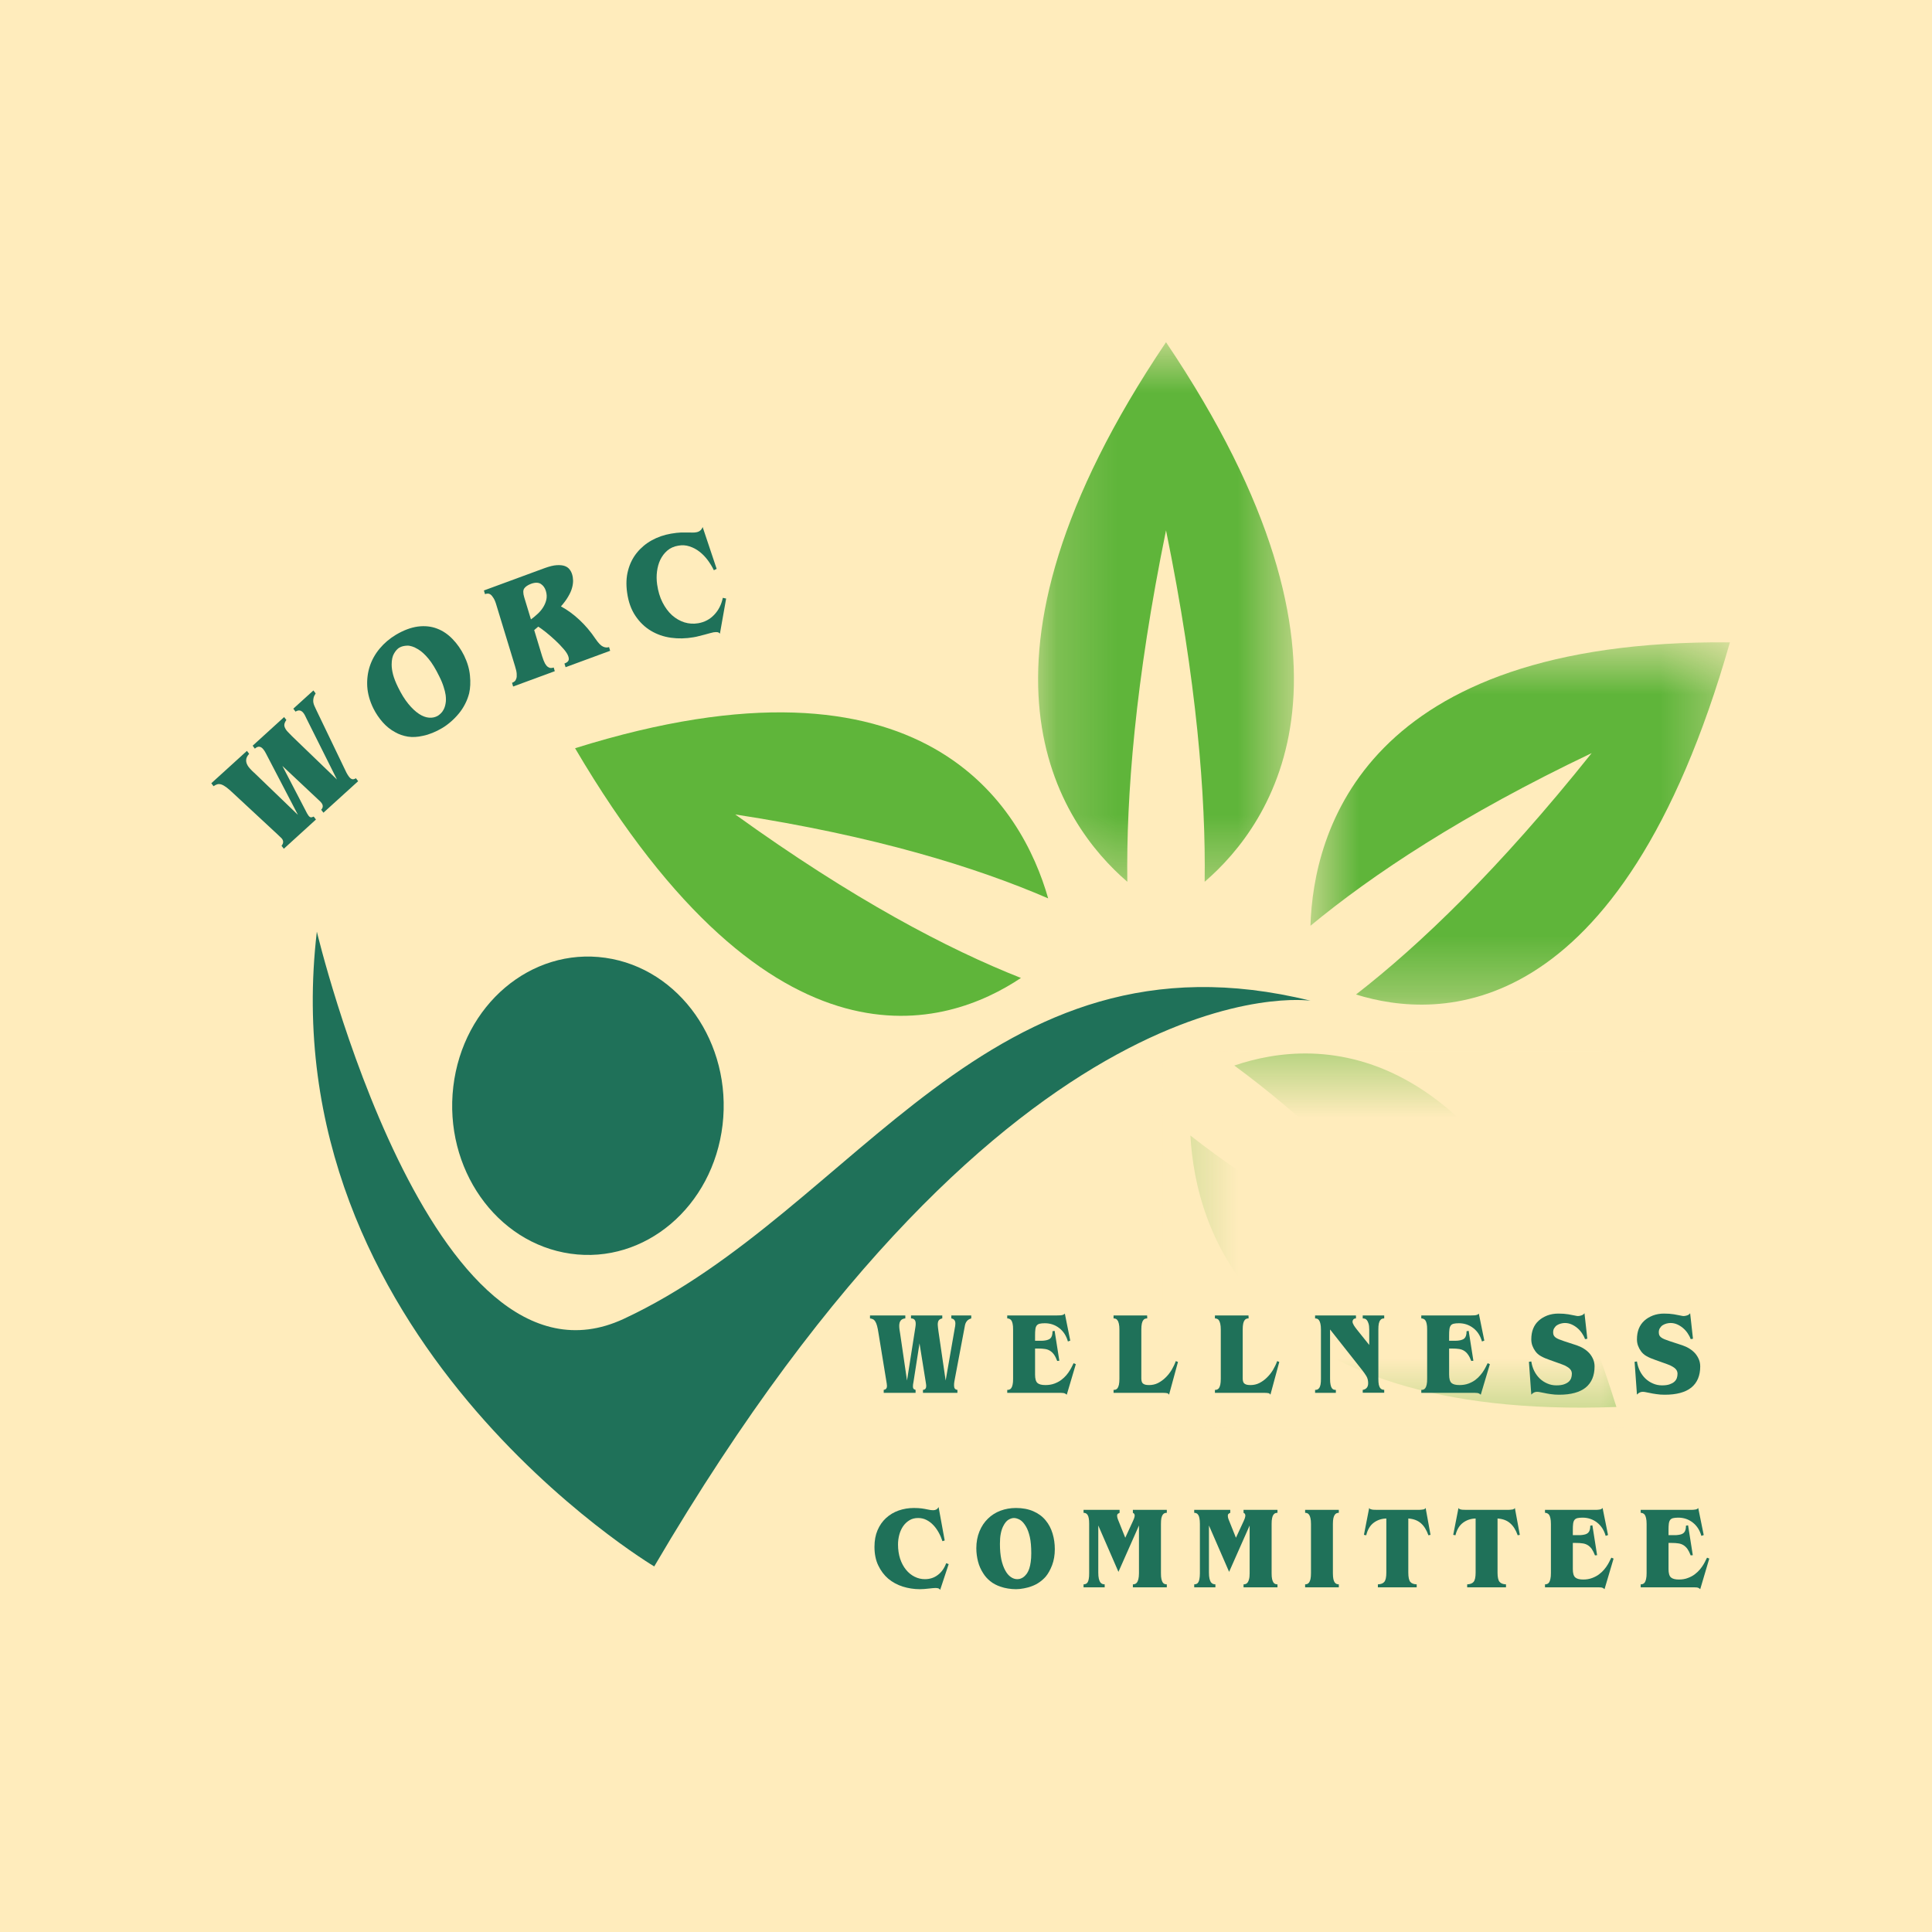 <svg width="32" height="32" viewBox="0 0 32 32" fill="none" xmlns="http://www.w3.org/2000/svg">
<rect x="0" y="0" width="32" height="32" fill="#333333" stroke="none"/>
<g clip-path="url(#clip0_101_2)">
<path d="M35.2 -3.2H-3.2V35.2H35.2V-3.2Z" fill="white"/>
<path d="M35.2 -3.2H-3.2V35.2H35.2V-3.2Z" fill="#FFECBC"/>
<path d="M10.33 21.845C7.129 23.334 5.248 15.431 5.248 15.431C4.459 22.146 10.836 25.945 10.836 25.945C16.768 15.831 21.706 16.575 21.706 16.575C16.353 15.256 14.192 20.048 10.33 21.845ZM9.45 20.765C10.681 20.941 11.808 19.985 11.968 18.632C12.127 17.278 11.258 16.039 10.026 15.864C8.795 15.689 7.668 16.645 7.508 17.998C7.349 19.352 8.218 20.59 9.45 20.765Z" fill="#1F7159"/>
<mask id="mask0_101_2" style="mask-type:luminance" maskUnits="userSpaceOnUse" x="17" y="5" width="5" height="10">
<path d="M17.191 5.667H21.45V14.644H17.191V5.667Z" fill="white"/>
</mask>
<g mask="url(#mask0_101_2)">
<path d="M19.313 5.668C15.705 11.024 17.558 13.646 18.672 14.605C18.653 13.187 18.802 11.283 19.313 8.784C19.823 11.283 19.973 13.187 19.953 14.605C21.068 13.646 22.92 11.024 19.313 5.668Z" fill="#5FB53A"/>
</g>
<mask id="mask1_101_2" style="mask-type:luminance" maskUnits="userSpaceOnUse" x="21" y="10" width="8" height="7">
<path d="M21.702 10.637H28.659V16.667H21.702V10.637Z" fill="white"/>
</mask>
<g mask="url(#mask1_101_2)">
<path d="M28.653 10.639C22.59 10.589 21.754 13.779 21.705 15.334C22.736 14.482 24.224 13.493 26.363 12.474C24.825 14.4 23.514 15.654 22.46 16.472C23.821 16.897 26.84 16.997 28.653 10.639Z" fill="#5FB53A"/>
</g>
<path d="M26.773 23.304C24.811 16.999 21.795 17.186 20.444 17.649C21.517 18.436 22.858 19.653 24.44 21.535C22.278 20.577 20.767 19.631 19.717 18.808C19.802 20.361 20.714 23.526 26.773 23.304Z" fill="#5FB53A"/>
<path d="M9.525 12.393C15.355 10.567 16.937 13.396 17.361 14.88C16.16 14.361 14.487 13.845 12.178 13.49C14.127 14.895 15.696 15.719 16.91 16.198C15.701 17.007 12.816 17.99 9.525 12.393Z" fill="#5FB53A"/>
<mask id="mask2_101_2" style="mask-type:luminance" maskUnits="userSpaceOnUse" x="19" y="17" width="9" height="7">
<path d="M19.254 17.415H27.582V23.646H19.254V17.415Z" fill="white"/>
</mask>
<g mask="url(#mask2_101_2)">
<path d="M19.254 17.415H27.581V23.646H19.254V17.415Z" fill="#FFECBC"/>
</g>
<path d="M4.09 12.437L4.127 12.486C4.063 12.553 4.06 12.626 4.119 12.705C4.133 12.722 4.15 12.742 4.172 12.764C4.194 12.785 4.215 12.805 4.236 12.824L4.935 13.497L4.404 12.478C4.396 12.463 4.39 12.452 4.385 12.444C4.379 12.435 4.373 12.426 4.366 12.417C4.322 12.358 4.274 12.352 4.221 12.4L4.185 12.351L4.706 11.877L4.743 11.925C4.72 11.957 4.709 11.986 4.709 12.011C4.709 12.036 4.722 12.065 4.746 12.098C4.751 12.104 4.758 12.113 4.767 12.122C4.776 12.132 4.785 12.141 4.795 12.151C4.805 12.161 4.814 12.17 4.821 12.177C4.829 12.185 4.834 12.191 4.837 12.194L5.581 12.911L5.076 11.901C5.069 11.886 5.061 11.87 5.054 11.855C5.046 11.84 5.038 11.825 5.028 11.812C4.99 11.762 4.946 11.754 4.895 11.787L4.858 11.738L5.191 11.436L5.228 11.485C5.21 11.512 5.198 11.538 5.193 11.562C5.188 11.585 5.186 11.608 5.189 11.629C5.192 11.651 5.199 11.673 5.209 11.695C5.218 11.717 5.229 11.74 5.241 11.764L5.695 12.708C5.711 12.742 5.726 12.773 5.739 12.799C5.753 12.825 5.766 12.846 5.779 12.863C5.796 12.886 5.813 12.9 5.831 12.905C5.848 12.911 5.87 12.906 5.895 12.89L5.932 12.939L5.357 13.461L5.32 13.412C5.353 13.376 5.354 13.338 5.325 13.299C5.313 13.283 5.295 13.265 5.272 13.245L4.677 12.686L5.062 13.426C5.07 13.442 5.078 13.457 5.085 13.471C5.092 13.484 5.1 13.496 5.108 13.507C5.121 13.525 5.134 13.535 5.147 13.537C5.159 13.539 5.176 13.535 5.196 13.525L5.233 13.574L4.701 14.058L4.663 14.009C4.696 13.969 4.698 13.93 4.671 13.893C4.664 13.884 4.652 13.872 4.634 13.856C4.617 13.839 4.601 13.825 4.588 13.812L3.859 13.135C3.817 13.095 3.78 13.063 3.748 13.039C3.717 13.016 3.689 13.001 3.665 12.993C3.641 12.986 3.619 12.985 3.6 12.99C3.58 12.996 3.559 13.006 3.537 13.022L3.5 12.973L4.09 12.437Z" fill="#1F7159"/>
<path d="M6.614 10.727C6.583 10.746 6.554 10.777 6.528 10.822C6.501 10.865 6.487 10.928 6.487 11.009C6.487 11.059 6.495 11.114 6.511 11.175C6.527 11.235 6.554 11.304 6.592 11.381C6.647 11.494 6.704 11.586 6.764 11.659C6.824 11.732 6.883 11.787 6.941 11.825C6.999 11.863 7.055 11.883 7.108 11.887C7.162 11.891 7.21 11.88 7.253 11.855C7.266 11.847 7.282 11.834 7.299 11.818C7.317 11.802 7.333 11.781 7.347 11.754C7.362 11.726 7.373 11.693 7.38 11.653C7.388 11.612 7.388 11.565 7.381 11.511C7.375 11.47 7.364 11.425 7.347 11.374C7.331 11.323 7.308 11.266 7.276 11.203C7.214 11.076 7.154 10.978 7.095 10.908C7.037 10.838 6.98 10.787 6.925 10.754C6.855 10.712 6.795 10.692 6.743 10.694C6.691 10.696 6.648 10.707 6.614 10.727ZM6.184 11.733C6.124 11.611 6.091 11.491 6.083 11.373C6.076 11.255 6.09 11.142 6.125 11.035C6.16 10.928 6.215 10.83 6.29 10.741C6.364 10.652 6.454 10.576 6.559 10.513C6.684 10.439 6.804 10.394 6.919 10.378C7.035 10.363 7.142 10.374 7.24 10.412C7.335 10.448 7.42 10.506 7.496 10.585C7.572 10.663 7.635 10.754 7.686 10.856C7.741 10.969 7.774 11.08 7.784 11.19C7.795 11.299 7.79 11.397 7.771 11.482C7.755 11.544 7.733 11.603 7.704 11.659C7.675 11.716 7.64 11.77 7.599 11.819C7.558 11.869 7.514 11.914 7.466 11.955C7.419 11.996 7.371 12.031 7.322 12.06C7.27 12.091 7.217 12.117 7.163 12.139C7.109 12.161 7.057 12.177 7.007 12.187C6.917 12.208 6.833 12.213 6.756 12.201C6.679 12.188 6.609 12.164 6.546 12.128C6.469 12.087 6.4 12.032 6.339 11.963C6.278 11.894 6.226 11.817 6.184 11.733Z" fill="#1F7159"/>
<path d="M8.795 9.67C8.743 9.69 8.705 9.715 8.684 9.745C8.662 9.775 8.662 9.825 8.683 9.894L8.794 10.259C8.83 10.233 8.866 10.204 8.901 10.171C8.937 10.139 8.968 10.103 8.994 10.062C9.02 10.022 9.038 9.979 9.049 9.933C9.059 9.887 9.057 9.838 9.041 9.787C9.025 9.735 8.997 9.697 8.957 9.671C8.916 9.646 8.863 9.645 8.795 9.67ZM9.02 9.41C9.1 9.381 9.168 9.364 9.223 9.361C9.278 9.358 9.323 9.363 9.357 9.376C9.391 9.389 9.417 9.408 9.436 9.434C9.455 9.459 9.468 9.486 9.476 9.513C9.486 9.545 9.491 9.58 9.492 9.617C9.492 9.655 9.487 9.695 9.474 9.74C9.462 9.784 9.441 9.831 9.411 9.881C9.382 9.932 9.342 9.986 9.291 10.044C9.396 10.1 9.497 10.174 9.595 10.265C9.694 10.357 9.783 10.462 9.863 10.581C9.91 10.65 9.951 10.693 9.986 10.709C10.021 10.726 10.055 10.729 10.088 10.718L10.106 10.779L9.368 11.051L9.349 10.99C9.374 10.981 9.394 10.969 9.408 10.953C9.423 10.936 9.425 10.911 9.415 10.877C9.404 10.84 9.377 10.797 9.335 10.749C9.293 10.7 9.246 10.651 9.194 10.603C9.142 10.555 9.09 10.51 9.039 10.469C8.987 10.428 8.946 10.398 8.915 10.379L8.848 10.436L8.98 10.871C8.996 10.922 9.012 10.962 9.027 10.99C9.043 11.017 9.059 11.036 9.076 11.047C9.092 11.058 9.108 11.064 9.123 11.064C9.139 11.065 9.155 11.062 9.171 11.056L9.189 11.117L8.499 11.371L8.481 11.31C8.497 11.304 8.511 11.296 8.524 11.285C8.537 11.274 8.546 11.258 8.552 11.238C8.559 11.218 8.56 11.192 8.558 11.159C8.556 11.127 8.547 11.086 8.531 11.036L8.223 10.026C8.209 9.976 8.193 9.937 8.176 9.909C8.159 9.881 8.143 9.861 8.127 9.849C8.111 9.837 8.095 9.832 8.079 9.832C8.063 9.832 8.047 9.835 8.033 9.841L8.015 9.78L9.02 9.41Z" fill="#1F7159"/>
<path d="M11.533 8.816C11.585 8.807 11.62 8.778 11.638 8.729L11.87 9.422L11.824 9.445C11.796 9.387 11.761 9.33 11.721 9.276C11.68 9.222 11.635 9.175 11.585 9.137C11.535 9.098 11.48 9.069 11.421 9.05C11.362 9.03 11.299 9.026 11.234 9.038C11.162 9.05 11.102 9.077 11.053 9.119C11.004 9.161 10.966 9.212 10.937 9.271C10.909 9.33 10.891 9.395 10.882 9.466C10.873 9.537 10.874 9.608 10.884 9.679C10.9 9.791 10.929 9.891 10.973 9.977C11.017 10.063 11.069 10.134 11.131 10.19C11.193 10.245 11.261 10.284 11.335 10.308C11.41 10.331 11.486 10.336 11.564 10.323C11.67 10.305 11.758 10.258 11.829 10.183C11.901 10.108 11.949 10.014 11.972 9.902L12.027 9.914L11.924 10.496C11.913 10.482 11.9 10.474 11.885 10.471C11.869 10.468 11.847 10.469 11.818 10.473C11.803 10.476 11.782 10.481 11.757 10.488C11.731 10.495 11.703 10.502 11.673 10.511C11.643 10.519 11.612 10.527 11.579 10.535C11.547 10.544 11.516 10.55 11.487 10.555C11.36 10.577 11.235 10.58 11.113 10.563C10.991 10.546 10.88 10.507 10.78 10.447C10.68 10.387 10.595 10.305 10.525 10.201C10.454 10.096 10.408 9.968 10.387 9.815C10.368 9.681 10.373 9.558 10.403 9.448C10.432 9.337 10.48 9.24 10.548 9.156C10.615 9.073 10.697 9.004 10.794 8.95C10.891 8.896 10.998 8.859 11.114 8.839C11.178 8.828 11.232 8.822 11.278 8.82C11.323 8.819 11.367 8.819 11.407 8.82C11.434 8.821 11.457 8.821 11.478 8.821C11.498 8.821 11.517 8.819 11.533 8.816Z" fill="#1F7159"/>
<path d="M14.995 21.788V21.837C14.927 21.842 14.894 21.883 14.894 21.961C14.894 21.98 14.896 22.001 14.899 22.025C14.903 22.049 14.906 22.072 14.91 22.094L15.023 22.866L15.162 21.981C15.164 21.968 15.165 21.958 15.166 21.95C15.166 21.942 15.167 21.933 15.167 21.924C15.167 21.866 15.141 21.837 15.089 21.837V21.788H15.607V21.837C15.579 21.843 15.56 21.854 15.549 21.869C15.538 21.884 15.532 21.907 15.532 21.94C15.532 21.946 15.533 21.955 15.534 21.966C15.535 21.976 15.536 21.987 15.537 21.998C15.538 22.009 15.54 22.018 15.541 22.027C15.542 22.035 15.543 22.041 15.543 22.045L15.663 22.866L15.814 22C15.816 21.988 15.819 21.975 15.821 21.962C15.823 21.949 15.824 21.936 15.824 21.922C15.824 21.873 15.802 21.845 15.757 21.837V21.788H16.087V21.837C16.065 21.843 16.047 21.852 16.033 21.863C16.02 21.874 16.009 21.887 16.001 21.901C15.993 21.915 15.987 21.931 15.983 21.95C15.979 21.968 15.975 21.988 15.972 22.009L15.821 22.808C15.815 22.836 15.81 22.862 15.807 22.884C15.803 22.907 15.802 22.927 15.802 22.944C15.802 22.966 15.805 22.983 15.813 22.997C15.82 23.009 15.836 23.018 15.858 23.021V23.07H15.287V23.021C15.323 23.018 15.341 22.996 15.341 22.957C15.341 22.942 15.338 22.922 15.334 22.897L15.23 22.25L15.13 22.891C15.127 22.905 15.125 22.918 15.123 22.93C15.121 22.942 15.121 22.953 15.121 22.963C15.121 22.981 15.124 22.994 15.13 23.002C15.137 23.01 15.149 23.016 15.165 23.021V23.07H14.637V23.021C14.673 23.015 14.691 22.994 14.691 22.957C14.691 22.948 14.69 22.934 14.687 22.915C14.684 22.896 14.682 22.88 14.679 22.866L14.55 22.077C14.543 22.03 14.535 21.991 14.527 21.961C14.518 21.93 14.509 21.906 14.498 21.889C14.487 21.871 14.475 21.859 14.461 21.852C14.447 21.844 14.43 21.839 14.41 21.837V21.788H14.995Z" fill="#1F7159"/>
<path d="M17.503 21.788C17.528 21.788 17.548 21.787 17.563 21.786C17.578 21.785 17.59 21.783 17.599 21.78C17.609 21.778 17.616 21.774 17.621 21.77C17.627 21.767 17.632 21.762 17.637 21.757L17.727 22.205L17.688 22.219C17.661 22.124 17.613 22.05 17.544 21.997C17.476 21.944 17.396 21.917 17.305 21.917C17.27 21.917 17.241 21.92 17.22 21.925C17.199 21.93 17.183 21.94 17.171 21.955C17.16 21.97 17.152 21.99 17.149 22.017C17.145 22.044 17.144 22.079 17.144 22.123V22.207H17.204C17.218 22.207 17.234 22.207 17.252 22.207C17.27 22.207 17.287 22.206 17.305 22.203C17.323 22.201 17.34 22.197 17.356 22.191C17.373 22.186 17.386 22.178 17.397 22.168C17.421 22.146 17.433 22.107 17.433 22.049L17.468 22.043L17.546 22.538L17.511 22.542C17.494 22.498 17.476 22.462 17.457 22.435C17.437 22.408 17.415 22.387 17.39 22.372C17.365 22.357 17.337 22.347 17.305 22.343C17.273 22.338 17.237 22.336 17.197 22.336H17.144V22.768C17.144 22.837 17.157 22.883 17.184 22.907C17.21 22.93 17.254 22.941 17.316 22.941C17.37 22.941 17.419 22.933 17.463 22.917C17.506 22.901 17.545 22.881 17.578 22.856C17.611 22.831 17.639 22.804 17.664 22.775C17.688 22.746 17.708 22.718 17.724 22.69C17.74 22.663 17.753 22.639 17.762 22.619C17.772 22.599 17.779 22.586 17.782 22.579L17.819 22.595L17.669 23.101C17.663 23.095 17.653 23.088 17.64 23.081C17.627 23.074 17.604 23.07 17.571 23.07H16.683V23.021C16.695 23.021 16.706 23.02 16.718 23.016C16.73 23.012 16.741 23.004 16.75 22.991C16.759 22.978 16.767 22.959 16.772 22.934C16.778 22.909 16.78 22.877 16.78 22.837V22.022C16.78 21.982 16.778 21.949 16.772 21.925C16.767 21.9 16.759 21.881 16.75 21.869C16.741 21.857 16.73 21.848 16.718 21.844C16.706 21.839 16.695 21.837 16.683 21.837V21.788H17.503Z" fill="#1F7159"/>
<path d="M19 21.788L19.002 21.837C18.989 21.837 18.977 21.839 18.965 21.843C18.954 21.847 18.944 21.855 18.934 21.869C18.925 21.881 18.917 21.9 18.912 21.925C18.907 21.949 18.904 21.982 18.904 22.022V22.83C18.904 22.848 18.906 22.863 18.909 22.876C18.912 22.89 18.918 22.902 18.927 22.912C18.937 22.921 18.95 22.929 18.967 22.934C18.984 22.939 19.006 22.941 19.034 22.941C19.086 22.941 19.135 22.93 19.181 22.907C19.227 22.883 19.269 22.853 19.306 22.816C19.344 22.779 19.377 22.737 19.406 22.69C19.434 22.642 19.457 22.594 19.475 22.544L19.511 22.558L19.363 23.101C19.356 23.087 19.345 23.078 19.329 23.075C19.314 23.072 19.293 23.07 19.264 23.07H18.444V23.021C18.455 23.021 18.467 23.02 18.479 23.016C18.491 23.012 18.501 23.004 18.511 22.991C18.52 22.978 18.527 22.959 18.533 22.934C18.538 22.909 18.541 22.877 18.541 22.837V22.022C18.541 21.982 18.538 21.949 18.532 21.925C18.526 21.9 18.519 21.881 18.509 21.869C18.501 21.855 18.491 21.847 18.479 21.843C18.467 21.839 18.455 21.837 18.444 21.837V21.788H19Z" fill="#1F7159"/>
<path d="M20.679 21.788L20.681 21.837C20.668 21.837 20.655 21.839 20.644 21.843C20.633 21.847 20.623 21.855 20.613 21.869C20.604 21.881 20.596 21.9 20.591 21.925C20.586 21.949 20.583 21.982 20.583 22.022V22.83C20.583 22.848 20.585 22.863 20.588 22.876C20.591 22.89 20.597 22.902 20.606 22.912C20.616 22.921 20.629 22.929 20.646 22.934C20.663 22.939 20.686 22.941 20.713 22.941C20.765 22.941 20.814 22.93 20.86 22.907C20.906 22.883 20.948 22.853 20.985 22.816C21.023 22.779 21.056 22.737 21.085 22.69C21.113 22.642 21.136 22.594 21.154 22.544L21.189 22.558L21.042 23.101C21.035 23.087 21.024 23.078 21.009 23.075C20.993 23.072 20.971 23.07 20.943 23.07H20.123V23.021C20.134 23.021 20.146 23.02 20.157 23.016C20.169 23.012 20.18 23.004 20.19 22.991C20.199 22.978 20.206 22.959 20.212 22.934C20.217 22.909 20.22 22.877 20.22 22.837V22.022C20.22 21.982 20.217 21.949 20.211 21.925C20.205 21.9 20.198 21.881 20.189 21.869C20.18 21.855 20.169 21.847 20.157 21.843C20.146 21.839 20.134 21.837 20.123 21.837V21.788H20.679Z" fill="#1F7159"/>
<path d="M22.459 21.788V21.837C22.438 21.838 22.423 21.844 22.415 21.855C22.406 21.866 22.402 21.878 22.402 21.89C22.402 21.907 22.41 21.928 22.425 21.953C22.441 21.978 22.457 22 22.473 22.02L22.679 22.277V22.024C22.679 21.981 22.675 21.947 22.667 21.922C22.66 21.898 22.65 21.879 22.64 21.866C22.629 21.853 22.618 21.845 22.605 21.842C22.593 21.839 22.581 21.837 22.571 21.837V21.788H22.927V21.837C22.914 21.837 22.902 21.839 22.89 21.843C22.88 21.847 22.869 21.855 22.86 21.869C22.85 21.881 22.843 21.9 22.837 21.925C22.832 21.949 22.83 21.982 22.83 22.022V22.835C22.83 22.876 22.832 22.909 22.837 22.933C22.843 22.957 22.85 22.976 22.859 22.988C22.868 23 22.878 23.008 22.89 23.013C22.901 23.017 22.914 23.02 22.927 23.02V23.068H22.571V23.021C22.599 23.016 22.622 23.005 22.637 22.987C22.653 22.968 22.661 22.943 22.661 22.91C22.661 22.865 22.651 22.826 22.632 22.794C22.613 22.763 22.591 22.731 22.567 22.7L22.03 22.02V22.837C22.03 22.877 22.032 22.909 22.038 22.934C22.043 22.959 22.05 22.978 22.059 22.991C22.068 23.004 22.078 23.012 22.089 23.016C22.101 23.02 22.113 23.021 22.126 23.021V23.07H21.782V23.021C21.793 23.021 21.805 23.02 21.817 23.016C21.829 23.012 21.84 23.004 21.849 22.991C21.859 22.978 21.866 22.959 21.872 22.934C21.877 22.909 21.879 22.877 21.879 22.837V22.022C21.879 21.982 21.876 21.949 21.87 21.925C21.864 21.9 21.857 21.881 21.848 21.869C21.839 21.855 21.829 21.847 21.817 21.843C21.805 21.839 21.793 21.837 21.782 21.837V21.788H22.459Z" fill="#1F7159"/>
<path d="M24.361 21.788C24.386 21.788 24.406 21.787 24.421 21.786C24.435 21.785 24.448 21.783 24.457 21.78C24.466 21.778 24.474 21.774 24.479 21.77C24.485 21.767 24.49 21.762 24.494 21.757L24.585 22.205L24.546 22.219C24.519 22.124 24.471 22.05 24.402 21.997C24.333 21.944 24.254 21.917 24.163 21.917C24.127 21.917 24.099 21.92 24.078 21.925C24.056 21.93 24.04 21.94 24.029 21.955C24.018 21.97 24.01 21.99 24.007 22.017C24.003 22.044 24.002 22.079 24.002 22.123V22.207H24.062C24.076 22.207 24.092 22.207 24.11 22.207C24.127 22.207 24.145 22.206 24.163 22.203C24.18 22.201 24.198 22.197 24.214 22.191C24.231 22.186 24.244 22.178 24.255 22.168C24.279 22.146 24.291 22.107 24.291 22.049L24.326 22.043L24.404 22.538L24.369 22.542C24.352 22.498 24.334 22.462 24.314 22.435C24.295 22.408 24.273 22.387 24.248 22.372C24.223 22.357 24.195 22.347 24.163 22.343C24.131 22.338 24.095 22.336 24.055 22.336H24.002V22.768C24.002 22.837 24.015 22.883 24.042 22.907C24.068 22.93 24.112 22.941 24.174 22.941C24.228 22.941 24.277 22.933 24.321 22.917C24.364 22.901 24.403 22.881 24.436 22.856C24.469 22.831 24.497 22.804 24.521 22.775C24.546 22.746 24.566 22.718 24.582 22.69C24.598 22.663 24.611 22.639 24.62 22.619C24.63 22.599 24.637 22.586 24.64 22.579L24.677 22.595L24.526 23.101C24.52 23.095 24.511 23.088 24.498 23.081C24.485 23.074 24.462 23.07 24.429 23.07H23.541V23.021C23.552 23.021 23.564 23.02 23.576 23.016C23.588 23.012 23.599 23.004 23.608 22.991C23.617 22.978 23.625 22.959 23.63 22.934C23.636 22.909 23.638 22.877 23.638 22.837V22.022C23.638 21.982 23.636 21.949 23.63 21.925C23.625 21.9 23.617 21.881 23.608 21.869C23.599 21.857 23.588 21.848 23.576 21.844C23.564 21.839 23.552 21.837 23.541 21.837V21.788H24.361Z" fill="#1F7159"/>
<path d="M26.134 21.798C26.151 21.798 26.17 21.795 26.191 21.788C26.212 21.782 26.23 21.77 26.244 21.751L26.291 22.174L26.253 22.18C26.241 22.146 26.224 22.113 26.201 22.08C26.179 22.048 26.153 22.019 26.124 21.995C26.094 21.97 26.062 21.95 26.027 21.935C25.992 21.92 25.956 21.913 25.92 21.913C25.899 21.913 25.876 21.916 25.854 21.922C25.831 21.928 25.809 21.937 25.79 21.949C25.771 21.961 25.756 21.977 25.744 21.997C25.731 22.016 25.725 22.04 25.725 22.067C25.725 22.085 25.728 22.101 25.733 22.114C25.739 22.128 25.75 22.141 25.764 22.152C25.778 22.163 25.797 22.173 25.821 22.183C25.845 22.192 25.874 22.203 25.909 22.215L26.117 22.283C26.158 22.297 26.197 22.315 26.233 22.338C26.269 22.36 26.3 22.386 26.327 22.416C26.353 22.447 26.374 22.48 26.389 22.517C26.404 22.553 26.411 22.592 26.411 22.632C26.411 22.785 26.362 22.902 26.264 22.982C26.166 23.061 26.019 23.101 25.824 23.101C25.775 23.101 25.728 23.098 25.685 23.091C25.642 23.085 25.606 23.079 25.576 23.072C25.556 23.068 25.535 23.064 25.515 23.06C25.494 23.055 25.475 23.053 25.459 23.053C25.442 23.053 25.426 23.056 25.411 23.063C25.396 23.069 25.38 23.081 25.363 23.099L25.324 22.556L25.363 22.55C25.372 22.607 25.388 22.66 25.412 22.708C25.436 22.756 25.467 22.798 25.503 22.833C25.54 22.868 25.581 22.895 25.628 22.915C25.675 22.936 25.725 22.946 25.778 22.946C25.828 22.946 25.869 22.941 25.901 22.93C25.934 22.919 25.96 22.905 25.98 22.888C26 22.871 26.014 22.85 26.023 22.827C26.031 22.803 26.035 22.779 26.035 22.753C26.035 22.741 26.033 22.729 26.029 22.716C26.026 22.704 26.018 22.691 26.006 22.677C25.995 22.664 25.977 22.65 25.953 22.636C25.93 22.621 25.898 22.607 25.858 22.593L25.668 22.525C25.611 22.506 25.563 22.485 25.524 22.463C25.484 22.441 25.453 22.413 25.429 22.379C25.409 22.351 25.393 22.322 25.381 22.289C25.369 22.257 25.363 22.221 25.363 22.183C25.363 22.119 25.373 22.06 25.393 22.009C25.414 21.956 25.444 21.912 25.486 21.874C25.524 21.839 25.572 21.811 25.627 21.789C25.683 21.768 25.744 21.757 25.812 21.757C25.873 21.757 25.928 21.761 25.976 21.769C26.023 21.777 26.061 21.784 26.086 21.79C26.109 21.795 26.125 21.798 26.134 21.798Z" fill="#1F7159"/>
<path d="M27.884 21.798C27.901 21.798 27.919 21.795 27.941 21.788C27.962 21.782 27.98 21.77 27.994 21.751L28.041 22.174L28.003 22.18C27.991 22.146 27.974 22.113 27.951 22.08C27.929 22.048 27.903 22.019 27.874 21.995C27.844 21.97 27.812 21.95 27.777 21.935C27.742 21.92 27.706 21.913 27.67 21.913C27.649 21.913 27.626 21.916 27.603 21.922C27.581 21.928 27.559 21.937 27.54 21.949C27.521 21.961 27.506 21.977 27.494 21.997C27.481 22.016 27.475 22.04 27.475 22.067C27.475 22.085 27.478 22.101 27.483 22.114C27.489 22.128 27.499 22.141 27.514 22.152C27.528 22.163 27.547 22.173 27.571 22.183C27.594 22.192 27.624 22.203 27.659 22.215L27.867 22.283C27.908 22.297 27.947 22.315 27.983 22.338C28.019 22.36 28.05 22.386 28.077 22.416C28.103 22.447 28.124 22.48 28.139 22.517C28.154 22.553 28.161 22.592 28.161 22.632C28.161 22.785 28.112 22.902 28.014 22.982C27.916 23.061 27.769 23.101 27.574 23.101C27.524 23.101 27.478 23.098 27.435 23.091C27.392 23.085 27.356 23.079 27.326 23.072C27.306 23.068 27.285 23.064 27.265 23.06C27.244 23.055 27.225 23.053 27.209 23.053C27.192 23.053 27.176 23.056 27.161 23.063C27.146 23.069 27.13 23.081 27.113 23.099L27.074 22.556L27.113 22.55C27.122 22.607 27.138 22.66 27.162 22.708C27.186 22.756 27.217 22.798 27.253 22.833C27.29 22.868 27.331 22.895 27.378 22.915C27.425 22.936 27.475 22.946 27.528 22.946C27.578 22.946 27.618 22.941 27.651 22.93C27.683 22.919 27.71 22.905 27.73 22.888C27.75 22.871 27.764 22.85 27.773 22.827C27.781 22.803 27.785 22.779 27.785 22.753C27.785 22.741 27.783 22.729 27.779 22.716C27.776 22.704 27.768 22.691 27.756 22.677C27.745 22.664 27.727 22.65 27.703 22.636C27.68 22.621 27.648 22.607 27.608 22.593L27.418 22.525C27.361 22.506 27.313 22.485 27.274 22.463C27.234 22.441 27.203 22.413 27.179 22.379C27.159 22.351 27.143 22.322 27.131 22.289C27.119 22.257 27.113 22.221 27.113 22.183C27.113 22.119 27.123 22.06 27.143 22.009C27.164 21.956 27.194 21.912 27.236 21.874C27.274 21.839 27.322 21.811 27.377 21.789C27.433 21.768 27.494 21.757 27.562 21.757C27.623 21.757 27.678 21.761 27.726 21.769C27.773 21.777 27.81 21.784 27.836 21.79C27.859 21.795 27.875 21.798 27.884 21.798Z" fill="#1F7159"/>
<path d="M15.457 25.014C15.498 25.014 15.527 24.997 15.546 24.962L15.647 25.515L15.61 25.527C15.594 25.479 15.574 25.431 15.549 25.386C15.524 25.34 15.495 25.299 15.461 25.263C15.428 25.227 15.39 25.198 15.347 25.176C15.305 25.154 15.258 25.143 15.207 25.143C15.152 25.143 15.103 25.155 15.062 25.181C15.021 25.206 14.986 25.239 14.958 25.28C14.93 25.321 14.909 25.368 14.895 25.421C14.881 25.474 14.874 25.527 14.874 25.581C14.874 25.668 14.886 25.747 14.909 25.818C14.933 25.889 14.965 25.949 15.006 25.999C15.046 26.049 15.094 26.088 15.148 26.115C15.201 26.142 15.258 26.156 15.319 26.156C15.401 26.156 15.473 26.133 15.535 26.085C15.597 26.038 15.642 25.973 15.672 25.891L15.713 25.907L15.572 26.333C15.565 26.322 15.556 26.314 15.545 26.309C15.534 26.305 15.517 26.302 15.495 26.302C15.482 26.302 15.466 26.303 15.446 26.305C15.426 26.307 15.404 26.309 15.381 26.312C15.357 26.314 15.333 26.317 15.307 26.319C15.282 26.32 15.258 26.322 15.236 26.322C15.138 26.322 15.043 26.307 14.953 26.279C14.862 26.25 14.783 26.207 14.713 26.149C14.644 26.09 14.589 26.017 14.547 25.929C14.505 25.842 14.484 25.739 14.484 25.62C14.484 25.516 14.501 25.424 14.535 25.345C14.569 25.265 14.617 25.197 14.676 25.143C14.736 25.088 14.805 25.047 14.884 25.019C14.964 24.991 15.048 24.977 15.138 24.977C15.188 24.977 15.23 24.98 15.264 24.984C15.298 24.989 15.331 24.994 15.361 25.001C15.381 25.004 15.399 25.008 15.414 25.011C15.43 25.013 15.444 25.014 15.457 25.014Z" fill="#1F7159"/>
<path d="M16.794 25.143C16.767 25.143 16.737 25.152 16.704 25.171C16.672 25.19 16.642 25.226 16.615 25.281C16.598 25.315 16.585 25.355 16.576 25.402C16.566 25.449 16.562 25.506 16.562 25.573C16.562 25.671 16.57 25.756 16.585 25.829C16.601 25.902 16.623 25.962 16.65 26.011C16.676 26.06 16.707 26.096 16.742 26.12C16.776 26.144 16.812 26.156 16.849 26.156C16.861 26.156 16.875 26.154 16.892 26.151C16.909 26.146 16.927 26.138 16.946 26.126C16.965 26.113 16.984 26.095 17.002 26.071C17.02 26.047 17.036 26.016 17.049 25.977C17.059 25.947 17.066 25.912 17.072 25.871C17.078 25.83 17.081 25.782 17.081 25.727C17.081 25.617 17.073 25.527 17.057 25.457C17.041 25.387 17.02 25.329 16.994 25.285C16.961 25.229 16.927 25.192 16.892 25.172C16.856 25.153 16.824 25.143 16.794 25.143ZM16.171 25.645C16.171 25.54 16.189 25.447 16.223 25.364C16.257 25.281 16.304 25.211 16.363 25.154C16.422 25.096 16.491 25.052 16.571 25.022C16.651 24.992 16.737 24.977 16.828 24.977C16.936 24.977 17.032 24.995 17.115 25.031C17.198 25.067 17.266 25.117 17.319 25.182C17.371 25.244 17.409 25.317 17.434 25.4C17.459 25.483 17.471 25.569 17.471 25.659C17.471 25.757 17.456 25.844 17.427 25.922C17.397 26 17.362 26.064 17.321 26.113C17.29 26.148 17.255 26.18 17.217 26.206C17.179 26.233 17.137 26.255 17.093 26.271C17.05 26.288 17.005 26.3 16.96 26.308C16.914 26.317 16.87 26.322 16.828 26.322C16.783 26.322 16.738 26.318 16.695 26.311C16.651 26.304 16.611 26.294 16.574 26.281C16.507 26.259 16.449 26.228 16.401 26.189C16.353 26.15 16.314 26.106 16.284 26.057C16.246 25.998 16.217 25.934 16.199 25.863C16.181 25.792 16.171 25.72 16.171 25.645Z" fill="#1F7159"/>
<path d="M18.544 25.008V25.057C18.536 25.06 18.527 25.065 18.517 25.072C18.508 25.079 18.503 25.09 18.503 25.104C18.503 25.114 18.505 25.126 18.508 25.14C18.511 25.153 18.519 25.175 18.532 25.205L18.638 25.47L18.765 25.194C18.781 25.16 18.789 25.137 18.791 25.124C18.793 25.112 18.794 25.105 18.794 25.104C18.794 25.081 18.784 25.065 18.764 25.057V25.008H19.326V25.057C19.313 25.057 19.301 25.059 19.289 25.063C19.278 25.067 19.268 25.076 19.258 25.089C19.249 25.102 19.242 25.12 19.236 25.145C19.231 25.17 19.229 25.202 19.229 25.242V26.057C19.229 26.098 19.231 26.131 19.237 26.155C19.243 26.18 19.25 26.198 19.259 26.211C19.268 26.224 19.278 26.232 19.29 26.236C19.302 26.24 19.314 26.242 19.326 26.242V26.291H18.764V26.242C18.775 26.242 18.787 26.24 18.799 26.236C18.811 26.232 18.822 26.224 18.831 26.212C18.841 26.199 18.849 26.181 18.855 26.156C18.861 26.131 18.865 26.098 18.865 26.057V25.267L18.525 26.035L18.191 25.267V26.047C18.191 26.089 18.194 26.122 18.2 26.147C18.206 26.173 18.214 26.192 18.223 26.206C18.232 26.219 18.244 26.229 18.256 26.234C18.269 26.239 18.283 26.242 18.297 26.242V26.291H17.947V26.242C17.959 26.242 17.972 26.239 17.983 26.235C17.995 26.23 18.006 26.222 18.014 26.209C18.022 26.196 18.029 26.178 18.033 26.154C18.038 26.129 18.04 26.098 18.04 26.059V25.24C18.04 25.201 18.038 25.17 18.033 25.146C18.029 25.122 18.022 25.103 18.013 25.091C18.004 25.077 17.994 25.069 17.983 25.064C17.971 25.059 17.959 25.057 17.947 25.057V25.008H18.544Z" fill="#1F7159"/>
<path d="M20.377 25.008V25.057C20.369 25.06 20.36 25.065 20.351 25.072C20.341 25.079 20.337 25.09 20.337 25.104C20.337 25.114 20.338 25.126 20.341 25.14C20.344 25.153 20.352 25.175 20.365 25.205L20.471 25.47L20.599 25.194C20.614 25.16 20.623 25.137 20.624 25.124C20.626 25.112 20.627 25.105 20.627 25.104C20.627 25.081 20.617 25.065 20.597 25.057V25.008H21.159V25.057C21.146 25.057 21.134 25.059 21.123 25.063C21.111 25.067 21.101 25.076 21.092 25.089C21.082 25.102 21.075 25.12 21.07 25.145C21.064 25.17 21.062 25.202 21.062 25.242V26.057C21.062 26.098 21.064 26.131 21.07 26.155C21.076 26.18 21.083 26.198 21.092 26.211C21.101 26.224 21.111 26.232 21.123 26.236C21.135 26.24 21.147 26.242 21.159 26.242V26.291H20.597V26.242C20.609 26.242 20.62 26.24 20.632 26.236C20.644 26.232 20.655 26.224 20.664 26.212C20.674 26.199 20.682 26.181 20.688 26.156C20.695 26.131 20.698 26.098 20.698 26.057V25.267L20.358 26.035L20.024 25.267V26.047C20.024 26.089 20.027 26.122 20.033 26.147C20.039 26.173 20.047 26.192 20.056 26.206C20.066 26.219 20.077 26.229 20.09 26.234C20.103 26.239 20.116 26.242 20.131 26.242V26.291H19.78V26.242C19.793 26.242 19.805 26.239 19.817 26.235C19.829 26.23 19.839 26.222 19.847 26.209C19.855 26.196 19.862 26.178 19.866 26.154C19.871 26.129 19.874 26.098 19.874 26.059V25.24C19.874 25.201 19.871 25.17 19.866 25.146C19.862 25.122 19.855 25.103 19.846 25.091C19.837 25.077 19.827 25.069 19.816 25.064C19.805 25.059 19.793 25.057 19.78 25.057V25.008H20.377Z" fill="#1F7159"/>
<path d="M22.175 25.008V25.057C22.162 25.057 22.15 25.059 22.138 25.064C22.126 25.069 22.116 25.077 22.107 25.091C22.098 25.103 22.091 25.122 22.085 25.146C22.08 25.17 22.077 25.202 22.077 25.242V26.057C22.077 26.098 22.08 26.131 22.085 26.155C22.091 26.18 22.098 26.198 22.107 26.21C22.116 26.222 22.126 26.23 22.138 26.235C22.15 26.239 22.162 26.242 22.175 26.242V26.291H21.617V26.242C21.629 26.242 21.642 26.239 21.653 26.235C21.665 26.23 21.675 26.222 21.684 26.209C21.693 26.196 21.7 26.178 21.706 26.154C21.711 26.129 21.714 26.097 21.714 26.057V25.242C21.714 25.202 21.711 25.17 21.705 25.145C21.699 25.12 21.692 25.102 21.683 25.089C21.674 25.076 21.663 25.067 21.651 25.063C21.64 25.059 21.628 25.057 21.617 25.057V25.008H22.175Z" fill="#1F7159"/>
<path d="M22.678 24.977C22.68 24.98 22.682 24.983 22.686 24.987C22.689 24.991 22.695 24.994 22.704 24.998C22.713 25.001 22.726 25.004 22.741 25.006C22.758 25.007 22.779 25.008 22.806 25.008H23.471C23.499 25.008 23.522 25.008 23.539 25.006C23.556 25.005 23.569 25.003 23.579 25.001C23.589 24.998 23.596 24.994 23.6 24.991C23.605 24.987 23.609 24.983 23.613 24.977L23.694 25.422L23.659 25.429C23.628 25.341 23.586 25.274 23.534 25.229C23.481 25.183 23.412 25.157 23.326 25.151V26.047C23.326 26.122 23.337 26.173 23.358 26.2C23.38 26.227 23.416 26.24 23.465 26.242V26.291H22.822V26.242C22.872 26.24 22.907 26.227 22.929 26.2C22.951 26.173 22.962 26.122 22.962 26.047V25.151C22.882 25.153 22.812 25.177 22.752 25.222C22.692 25.267 22.651 25.336 22.629 25.429L22.591 25.422L22.678 24.977Z" fill="#1F7159"/>
<path d="M24.157 24.977C24.158 24.98 24.161 24.983 24.164 24.987C24.168 24.991 24.174 24.994 24.183 24.998C24.192 25.001 24.204 25.004 24.22 25.006C24.236 25.007 24.258 25.008 24.285 25.008H24.95C24.978 25.008 25 25.008 25.017 25.006C25.035 25.005 25.048 25.003 25.058 25.001C25.067 24.998 25.074 24.994 25.079 24.991C25.084 24.987 25.088 24.983 25.091 24.977L25.173 25.422L25.138 25.429C25.107 25.341 25.065 25.274 25.012 25.229C24.96 25.183 24.891 25.157 24.804 25.151V26.047C24.804 26.122 24.815 26.173 24.837 26.2C24.859 26.227 24.895 26.24 24.944 26.242V26.291H24.301V26.242C24.35 26.24 24.386 26.227 24.408 26.2C24.43 26.173 24.441 26.122 24.441 26.047V25.151C24.361 25.153 24.291 25.177 24.231 25.222C24.171 25.267 24.13 25.336 24.107 25.429L24.07 25.422L24.157 24.977Z" fill="#1F7159"/>
<path d="M26.41 25.008C26.435 25.008 26.455 25.008 26.47 25.006C26.485 25.005 26.497 25.003 26.506 25.001C26.516 24.998 26.523 24.994 26.528 24.991C26.534 24.987 26.539 24.983 26.544 24.977L26.634 25.425L26.595 25.439C26.568 25.344 26.52 25.27 26.451 25.217C26.383 25.164 26.303 25.137 26.212 25.137C26.177 25.137 26.148 25.14 26.127 25.145C26.106 25.15 26.09 25.16 26.078 25.175C26.067 25.19 26.059 25.211 26.056 25.238C26.052 25.264 26.051 25.299 26.051 25.343V25.427H26.111C26.125 25.427 26.141 25.427 26.159 25.427C26.177 25.427 26.194 25.426 26.212 25.423C26.23 25.421 26.247 25.417 26.263 25.412C26.28 25.406 26.293 25.398 26.304 25.388C26.328 25.366 26.34 25.327 26.34 25.27L26.375 25.264L26.453 25.759L26.418 25.762C26.401 25.718 26.383 25.683 26.364 25.655C26.344 25.628 26.322 25.607 26.297 25.592C26.272 25.577 26.244 25.567 26.212 25.563C26.18 25.558 26.144 25.556 26.104 25.556H26.051V25.989C26.051 26.057 26.064 26.103 26.091 26.127C26.117 26.15 26.161 26.162 26.223 26.162C26.277 26.162 26.326 26.154 26.37 26.137C26.413 26.121 26.452 26.101 26.485 26.076C26.518 26.051 26.547 26.024 26.571 25.995C26.595 25.966 26.615 25.938 26.631 25.911C26.647 25.883 26.66 25.86 26.669 25.839C26.679 25.819 26.686 25.806 26.689 25.8L26.726 25.815L26.576 26.322C26.57 26.315 26.56 26.308 26.547 26.301C26.534 26.294 26.511 26.291 26.478 26.291H25.59V26.242C25.602 26.242 25.613 26.24 25.625 26.236C25.637 26.232 25.648 26.224 25.657 26.211C25.666 26.198 25.674 26.179 25.679 26.154C25.685 26.129 25.688 26.097 25.688 26.057V25.242C25.688 25.202 25.685 25.17 25.679 25.145C25.674 25.12 25.666 25.102 25.657 25.089C25.648 25.077 25.637 25.069 25.625 25.064C25.613 25.059 25.602 25.057 25.59 25.057V25.008H26.41Z" fill="#1F7159"/>
<path d="M27.995 25.008C28.02 25.008 28.04 25.008 28.055 25.006C28.07 25.005 28.082 25.003 28.091 25.001C28.101 24.998 28.108 24.994 28.113 24.991C28.119 24.987 28.124 24.983 28.128 24.977L28.219 25.425L28.18 25.439C28.153 25.344 28.105 25.27 28.036 25.217C27.968 25.164 27.888 25.137 27.797 25.137C27.762 25.137 27.733 25.14 27.712 25.145C27.691 25.15 27.675 25.16 27.663 25.175C27.652 25.19 27.644 25.211 27.641 25.238C27.637 25.264 27.636 25.299 27.636 25.343V25.427H27.696C27.71 25.427 27.726 25.427 27.744 25.427C27.762 25.427 27.779 25.426 27.797 25.423C27.815 25.421 27.832 25.417 27.848 25.412C27.865 25.406 27.878 25.398 27.889 25.388C27.913 25.366 27.925 25.327 27.925 25.27L27.96 25.264L28.038 25.759L28.003 25.762C27.986 25.718 27.968 25.683 27.949 25.655C27.929 25.628 27.907 25.607 27.882 25.592C27.857 25.577 27.829 25.567 27.797 25.563C27.765 25.558 27.729 25.556 27.689 25.556H27.636V25.989C27.636 26.057 27.649 26.103 27.676 26.127C27.702 26.15 27.746 26.162 27.808 26.162C27.862 26.162 27.911 26.154 27.955 26.137C27.998 26.121 28.037 26.101 28.07 26.076C28.103 26.051 28.131 26.024 28.156 25.995C28.18 25.966 28.2 25.938 28.216 25.911C28.232 25.883 28.245 25.86 28.254 25.839C28.264 25.819 28.271 25.806 28.274 25.8L28.311 25.815L28.161 26.322C28.155 26.315 28.145 26.308 28.132 26.301C28.119 26.294 28.096 26.291 28.063 26.291H27.175V26.242C27.186 26.242 27.198 26.24 27.21 26.236C27.222 26.232 27.233 26.224 27.242 26.211C27.251 26.198 27.259 26.179 27.264 26.154C27.27 26.129 27.273 26.097 27.273 26.057V25.242C27.273 25.202 27.27 25.17 27.264 25.145C27.259 25.12 27.251 25.102 27.242 25.089C27.233 25.077 27.222 25.069 27.21 25.064C27.198 25.059 27.186 25.057 27.175 25.057V25.008H27.995Z" fill="#1F7159"/>
</g>
<defs>
<clipPath id="clip0_101_2">
<rect width="32" height="32" fill="white"/>
</clipPath>
</defs>
</svg>
